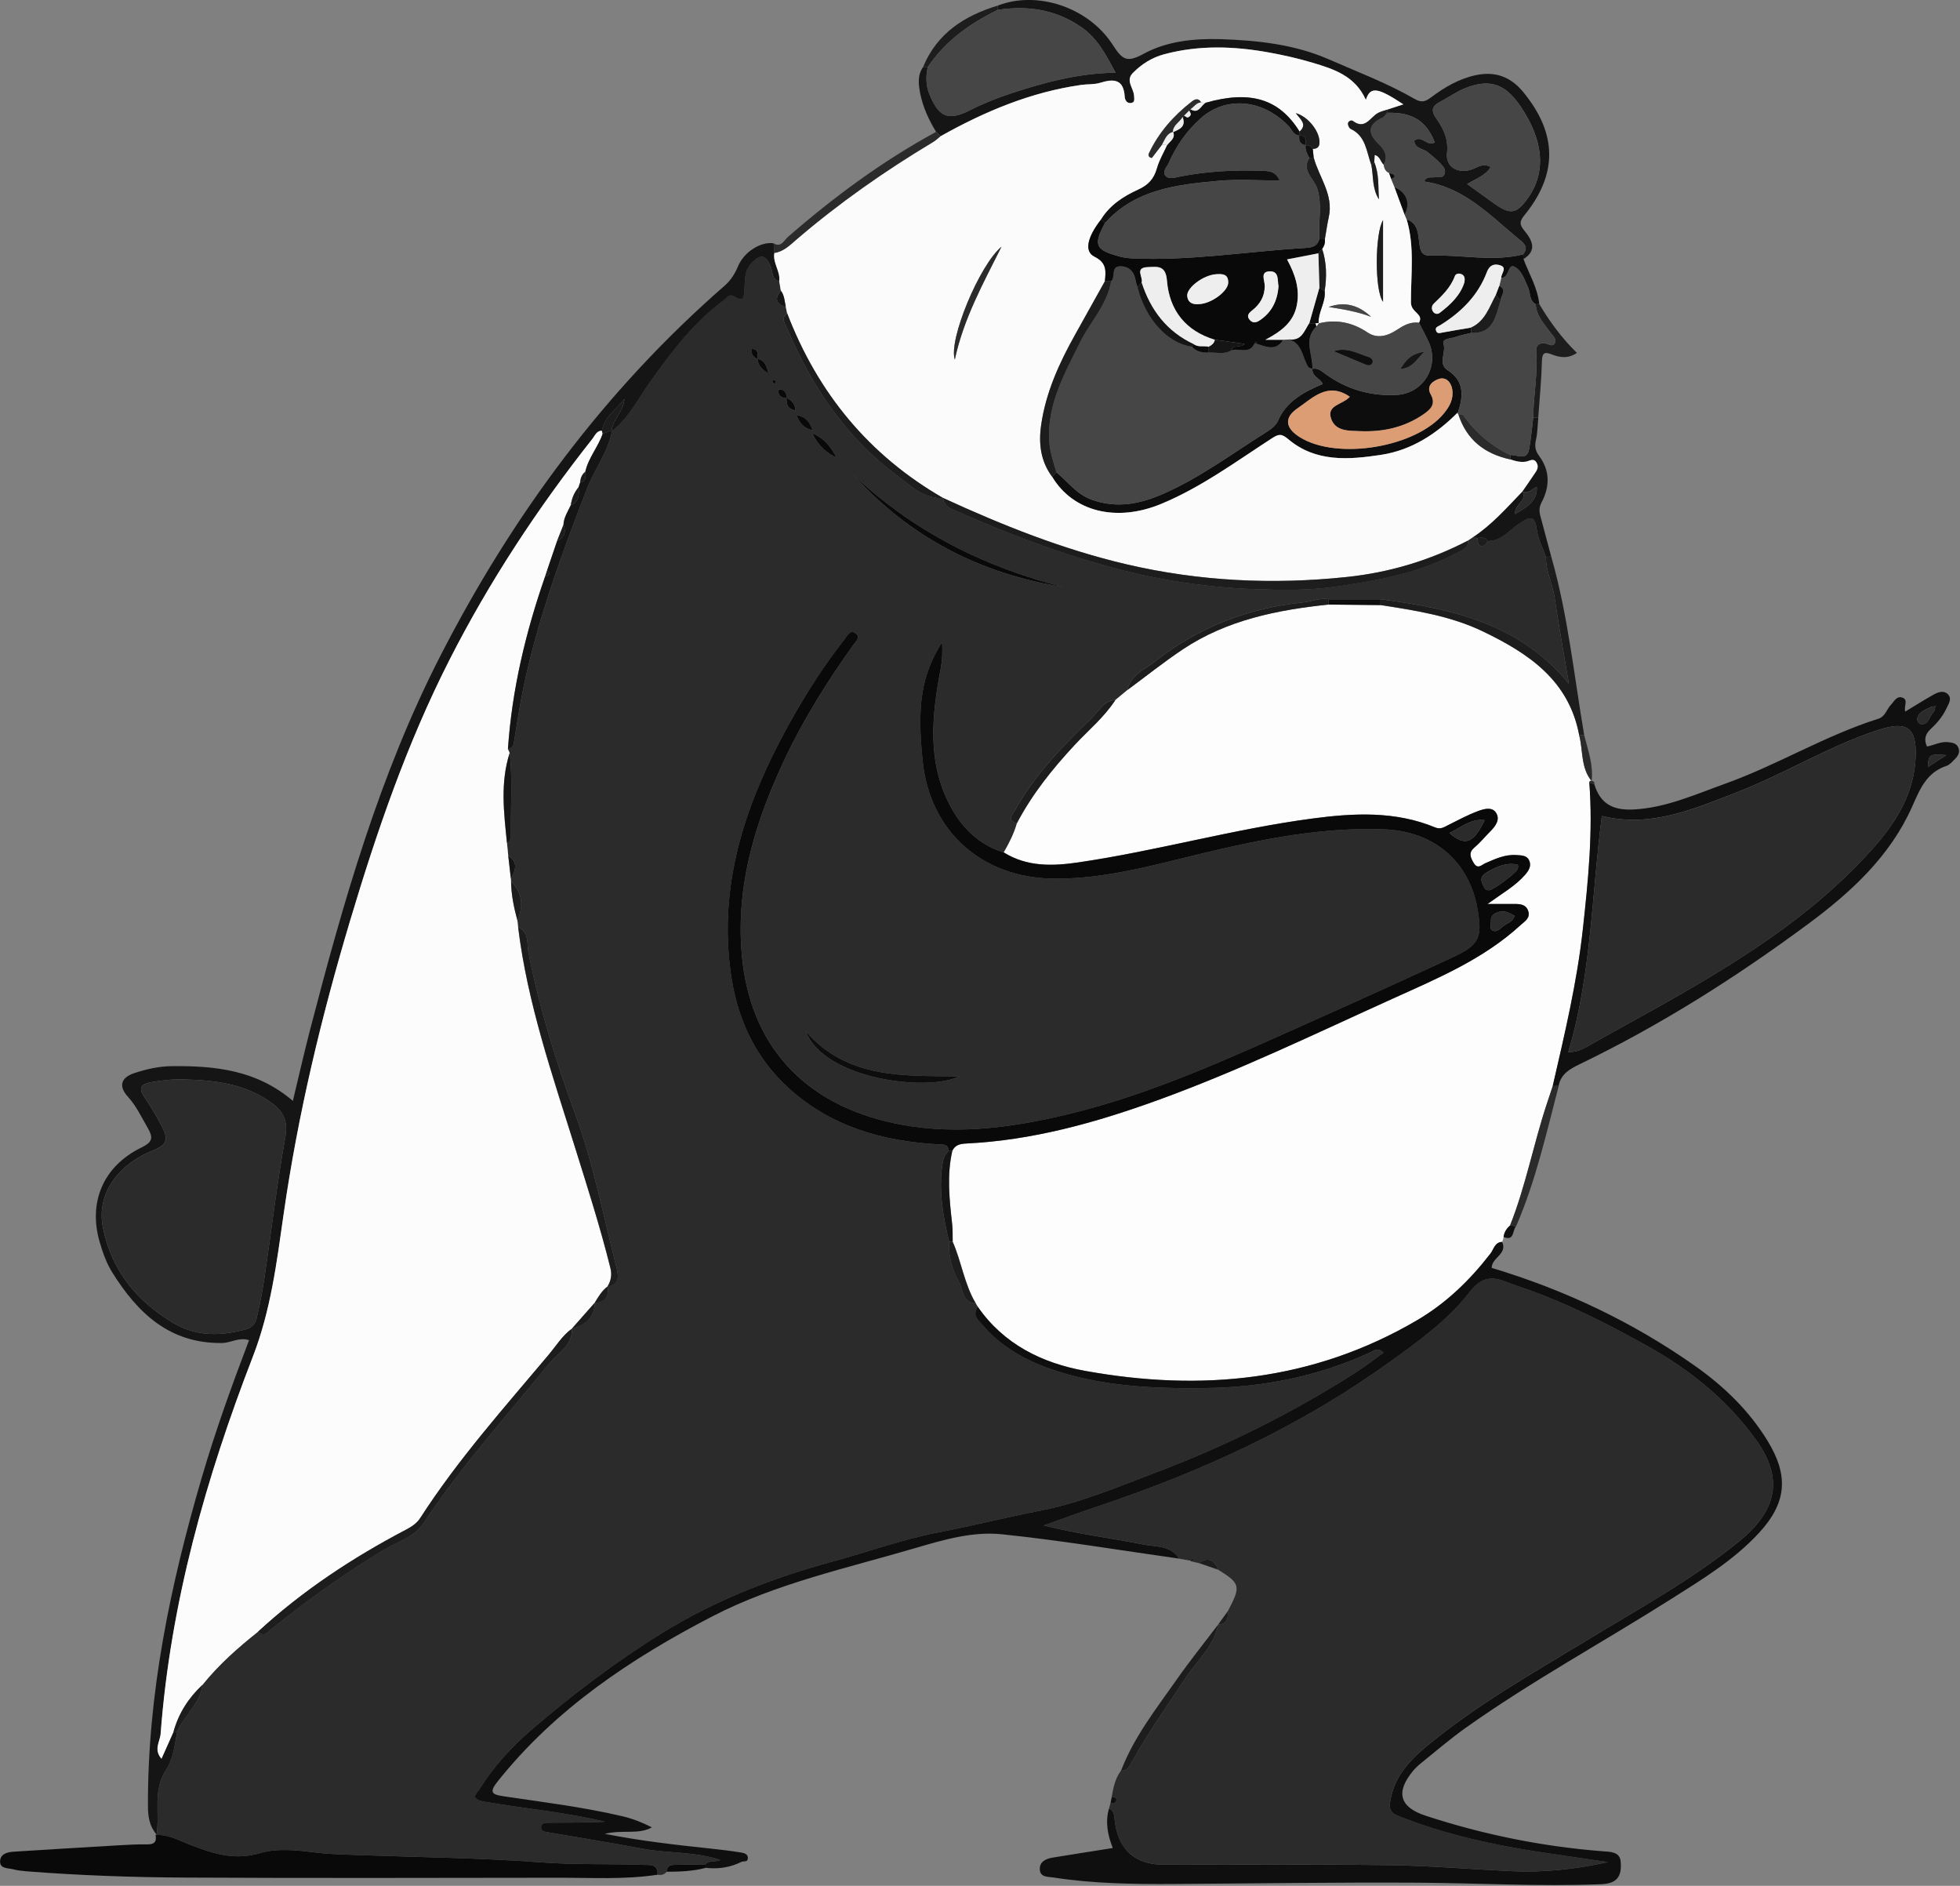 <svg width="604" height="581" viewBox="0 0 604 581" fill="none" xmlns="http://www.w3.org/2000/svg">
<rect x="0" y="0" width="604" height="581" fill="#808080" stroke="none"/>
<g clip-path="url(#clip0_7268_12549)">
<path d="M47.93 565.38L48.03 565.14C48.03 565.14 48.27 565.22 48.28 565.21C49.25 558.59 47.05 551.55 51.13 545.34C53.47 541.78 53.85 537.58 54.59 533.52C56.75 528.46 61.76 524.95 62.38 519.06C67.38 512.83 73.32 507.58 79.55 502.64C81.36 504.51 82.45 502.82 83.71 501.82C94.74 493.02 106.13 484.76 118.27 477.51C122.48 475 127.69 473.54 130.51 469.28C142.07 451.81 156.06 436.29 169.22 420.09C171.88 416.81 176.51 414.54 176.27 409.28L176.22 409.32C180.41 408.26 183.18 405.96 183.3 401.3L183.24 401.36C186.56 401.23 187.71 399.39 187.26 396.28L187.21 396.33C190.81 395.85 190.7 393.37 190.05 390.8C185.96 374.6 182.79 358.17 176.99 342.4C171.1 326.39 166.1 310.1 162.82 293.31C162.29 290.61 163.18 287.13 159.67 285.57C159.6 284.9 159.53 284.23 159.46 283.57C161.32 279.16 161.08 275.09 157.5 271.56C157.48 271.24 157.45 270.91 157.43 270.59C158.9 268.06 159.76 265.59 156.63 263.58C156.5 262.27 156.37 260.96 156.24 259.64C157.04 259.21 157.48 258.53 157.46 257.65C157.29 249.08 158.01 240.49 157.07 231.93C156.89 231.53 156.71 231.12 156.54 230.72C158.26 230.43 158.32 229.1 158.54 227.74C159.42 222.37 160.22 216.98 161.34 211.66C165.76 190.58 173.19 170.47 180.94 150.44C183.27 144.41 187.41 139.2 188.62 132.71C193.82 128.69 196.65 122.76 200.34 117.6C207.02 108.26 213.85 99.17 223.23 92.32C224.06 91.71 224.54 90.39 226.11 91.3C228.66 92.78 229.23 92.48 229.4 89.42C229.57 86.43 229.29 83.41 231.61 81.01C234.43 78.09 235.98 78.45 237.52 82.19C238.16 83.74 237.78 86.01 240.13 86.58C240.3 87.56 240.47 88.54 240.63 89.52C238.62 91.93 239.11 93.58 242.14 94.45C242.29 95.15 242.44 95.85 242.58 96.55C240.47 97.94 241.9 99.61 242.46 100.94C250.04 118.85 260.56 134.66 276.33 146.4C280.56 149.55 284.6 153.74 290.67 153.43L290.59 153.37C290.91 156.22 293.3 156.79 295.38 157.71C310.84 164.58 326.64 170.5 342.98 174.9C357.41 178.79 372.13 180.99 387.04 181.5C395.31 181.78 403.61 181.9 411.9 180.68C424.74 178.79 437.4 176.5 449 170.31C450.59 169.46 452.51 168.9 452.38 166.52C452.91 166.16 453.45 165.79 453.98 165.43C454.42 165.54 454.86 165.64 455.29 165.75C455.52 166.61 455.11 167.85 456.29 168.18C457.42 168.49 457.91 167.48 458.42 166.67C462.7 166.72 465.12 163.3 468.23 161.25C471.15 159.32 472.92 158.38 473.57 163.13C473.97 166.03 475.43 168.78 476.41 171.59C476.29 175.82 478.38 179.58 478.99 183.68C480.32 192.7 481.96 201.67 483.47 210.67C468.26 191.97 447.18 187.51 425.4 184.61C420.08 184.61 414.76 184.61 409.44 184.61C406.73 184.13 404.23 185.32 401.61 185.59C384.79 187.31 369.49 193.11 356.21 203.58C352.99 206.11 348.49 207.76 347.44 212.56C346.19 213.6 344.93 214.64 343.68 215.68C340.03 215.88 338.59 219.1 336.42 221.19C327.5 229.79 318.87 238.65 312.77 249.62C311.89 251.21 310.14 252.71 313.37 253.58C312.47 256.8 310.96 259.74 309.3 262.61C301.72 260.26 296.46 255.09 292.85 248.31C285.53 234.56 287.22 220.07 289.97 205.6C290.42 203.21 290.45 200.96 290.34 197.82C283.81 208.24 282.57 217.63 284.36 234.62C286.68 256.57 303.06 270.47 324.68 270.7C340.53 270.86 355.49 266.52 370.6 262.9C389.05 258.48 407.49 254.79 426.63 255.51C441.55 256.07 452.62 265.1 455.26 279.69C456.92 288.85 455.95 291.09 447.64 294.94C433.16 301.65 418.63 308.25 404.06 314.75C379.65 325.63 355.4 336.94 329.23 343.25C310.86 347.68 292.49 350.05 273.78 345.65C245.25 338.93 230.12 319.38 228.43 291.85C227.15 270.95 233.3 251.85 242.09 233.35C247.88 221.16 255.06 209.8 262.88 198.82C263.69 197.68 265.41 196.26 263.59 195.05C261.94 193.96 261.14 195.86 260.21 197.03C252.57 206.71 246.18 217.16 240.48 228.07C228.36 251.23 221.22 275.42 225.53 301.86C227.65 314.85 233.21 326.27 242.99 335.19C255.98 347.03 271.89 351.59 289.07 352.55C290.54 352.63 292.23 352.3 292.34 354.57C291.16 355.6 290.68 356.98 290.45 358.46C289.16 366.65 290.59 374.62 292.48 382.55C292.17 387.09 293.57 391.33 295.63 395.17C296.86 397.46 296.6 401.35 300.67 401.48C300.89 401.86 301.12 402.23 301.34 402.61C299.4 405.31 301.69 406.94 303.08 408.54C308.57 414.84 315.62 418.88 323.39 421.63C338.98 427.15 355.17 427.85 371.52 427.64C389.19 427.41 406.1 424.09 422.17 416.7C423.36 416.15 424.64 414.94 426.38 416.74C423.39 418.87 420.68 420.99 417.79 422.84C398.43 435.24 377.95 445.44 356.44 453.56C344.67 458.01 333.08 462.96 320.62 465.4C310.07 467.46 299.62 470.08 289.07 472.13C277.96 474.29 267.35 478.17 256.47 481.12C237.99 486.14 220.3 493.04 203.9 503.2C189.6 512.05 176.3 522.17 163.6 533.09C157.55 538.29 152.17 544.25 147.88 551.04C146.92 552.56 144.38 554.24 149.54 555.12C161.82 557.22 174.27 558.33 186.44 561.25C180.61 561.53 174.8 561.52 168.99 561.54C167.97 561.54 166.8 561.67 166.75 562.94C166.7 564.22 167.84 564.32 168.87 564.5C178.65 566.16 188.45 567.75 198.2 569.58C205.92 571.03 213.93 570.37 222.04 573.03C220.25 573.8 218.49 573.05 217.44 574.37C214.66 574.42 211.87 574.44 209.09 574.52C207.51 574.56 205.62 574.15 205.46 576.65C204.72 577.56 203.76 577.78 202.66 577.57C202.79 574.15 200.3 574.62 198.17 574.54C187.71 574.14 177.27 574.55 166.77 573.77C148.24 572.38 129.61 572.21 111.02 571.53C106.55 571.37 102.11 571.33 97.62 570.77C91.88 570.05 85.59 569.28 80.24 570.89C72.16 573.31 65.52 570.99 58.39 568.26C55.07 566.99 51.78 565.01 47.94 565.38H47.93ZM242.52 122.58C242.35 121.42 242.05 120.31 240.7 120.02C240.12 119.89 239.75 120.3 239.87 120.87C240.15 122.21 241.2 122.58 242.4 122.7C242.36 124.53 242.7 126.05 245.13 126.45C245.03 124.16 243.74 123.4 242.52 122.58ZM233.52 110.59C233.3 109.36 234.01 107.58 231.73 107.5C231.3 109.15 232.25 109.98 233.44 110.66C233.7 112.88 235.19 114.03 236.83 115.04C236.27 113.09 235.9 111 233.52 110.59ZM327.65 180.86C303.26 174.65 281.4 163.68 262.94 146.25C280.34 165.56 302.09 176.77 327.65 180.86ZM248.3 317.71C253.97 332.66 286.08 336.47 295.65 331.59C278.37 331.43 261.08 332.44 248.3 317.71ZM250.28 133.45C252.26 137.58 254.81 139.54 257.8 141.02C256.21 138.02 254.4 135.25 250.28 133.45ZM250.43 132.55C249.47 129.88 248.36 128.38 245.42 127.86C246.49 130.39 247.57 131.92 250.43 132.55ZM239.13 117.88C239.02 117.61 238.98 117.24 238.78 117.11C238.61 117 238.26 117.19 237.99 117.24C238.13 117.58 238.27 117.93 238.41 118.27C238.65 118.14 238.89 118 239.13 117.87V117.88Z" fill="#2B2B2B"/>
<path d="M343.69 215.69C344.94 214.65 346.2 213.61 347.45 212.57C353.15 208.36 358.69 203.92 364.59 200C378.14 190.99 393.6 187.9 409.46 186.25C414.78 186.3 420.1 186.36 425.42 186.41C436.2 188.08 447.02 189.75 456.97 194.53C471.04 201.29 483.55 209.63 486.67 226.59C487.87 231.3 487.11 236.54 490.49 240.66L490.43 240.56C490.02 240.5 489.81 240.68 489.79 241.09C490.96 256.23 489.44 271.3 487.8 286.27C486.01 302.58 482.19 318.6 478.51 334.6C477.89 336.47 477.26 338.34 476.64 340.22C472.56 352.57 470.17 365.42 465.36 377.54C464.3 378.51 463.53 379.64 463.37 381.11C463.23 381.61 463.08 382.11 462.94 382.61C460.65 382.7 460.34 384.92 459.33 386.22C452.96 394.45 445.68 401.52 436.59 406.83C404.53 425.58 370.08 428.83 334.35 422.34C321.21 419.96 309.37 414.19 301.36 402.62C301.14 402.24 300.91 401.87 300.69 401.49C297.18 395.6 296.32 388.71 293.59 382.53C293.54 380.73 293.63 378.92 293.43 377.14C292.59 369.61 291.76 362.09 293.47 354.57C294.37 352.65 295.96 352.39 297.93 352.29C318.24 351.28 337.57 345.9 356.57 339.02C381.45 330.02 405.24 318.51 429.31 307.62C443.16 301.35 457.17 295.48 468.59 285.02C469.98 283.75 471.68 282.84 470.94 280.62C470.29 278.68 468.58 278.5 466.84 278.5C464.43 278.5 462.03 278.5 458.42 278.5C463.07 275.14 466.98 272.94 469.94 269.57C471.09 268.26 472.04 266.81 471.24 265.07C470.51 263.48 468.87 263.53 467.34 263.43C463.86 263.19 460.85 264.59 457.79 265.92C456.59 266.44 455.38 268 454.1 265.78C453.08 264.01 452.54 262.64 454.44 261.04C456.21 259.55 457.69 257.71 459.34 256.06C460.97 254.43 462.38 252.39 461 250.34C459.73 248.46 457.19 249.25 455.42 249.91C452.32 251.06 449.39 252.65 446.42 254.13C445.1 254.79 444 255.63 442.28 254.92C429.98 249.82 417.2 250.48 404.42 252.18C380.17 255.4 356.58 262.13 332.39 265.68C324.4 266.85 316.56 267.11 309.33 262.62C310.99 259.75 312.5 256.81 313.4 253.59C318.09 244.66 324.32 236.9 331.17 229.53C335.4 224.97 340.29 220.98 343.71 215.69H343.69Z" fill="#FDFDFD"/>
<path d="M378.38 496.36C382.45 488.69 382.26 487.87 375.42 483.62C374.27 480.49 372.33 479.63 369.44 481.56C368.69 481.39 367.94 481.22 367.19 481.05C367.39 480.84 367.59 480.64 367.79 480.43C367.18 479.87 367.21 480.75 366.89 480.83C365.71 480.61 364.53 480.4 363.35 480.18C360.81 476 356 476.58 352.34 475.84C342.39 473.83 332.26 472.64 321.63 469.95C327.89 467.74 333.44 465.71 339.03 463.83C370.84 453.15 401.07 439.23 428.37 419.51C437.11 413.19 446.03 406.84 452.68 398.29C455.98 394.05 458.94 392.93 463.56 394.72C464.95 395.26 466.36 395.76 467.78 396.24C481.85 400.94 495 407.64 507.9 414.83C520.92 422.09 532.24 431.3 541.1 443.52C550.71 456.78 546.15 466.53 535.95 474.84C521.48 486.64 505.16 495.53 489.29 505.17C472.28 515.5 454.89 525.28 439.51 538.09C434.59 542.18 430.26 546.78 428.76 553.25C428.26 555.41 427.49 558.09 430.47 559.29C444.53 564.92 459.2 568.24 474.12 570.52C481.24 571.61 488.37 572.62 495.5 573.67C485.62 575.86 475.76 576.94 465.79 576.47C453.2 575.88 440.63 574.79 428.04 574.62C404.89 574.3 381.74 574.49 358.59 574.48C349.65 574.48 344.42 569.67 343.46 560.49C343.32 559.12 343.28 557.81 341.75 557.21C341.9 556.66 342.05 556.12 342.2 555.57C342.99 555.51 343.99 555.57 344.02 554.48C344.04 553.7 343.24 553.61 342.6 553.54C343.1 550.71 343.64 547.88 345.46 545.52C347.55 545.59 348.16 543.98 348.97 542.52C353.94 533.57 359.9 525.25 365.52 516.72C369 511.44 374.16 507.11 375.4 500.46L375.37 500.5C378.16 500.41 378.52 498.56 378.37 496.35L378.38 496.36Z" fill="#2B2B2B"/>
<path d="M341.76 557.22C343.29 557.82 343.32 559.12 343.47 560.5C344.42 569.69 349.65 574.49 358.6 574.49C381.75 574.51 404.91 574.31 428.05 574.63C440.64 574.8 453.22 575.89 465.8 576.48C475.77 576.95 485.64 575.87 495.51 573.68C488.38 572.63 481.25 571.61 474.13 570.53C459.2 568.25 444.54 564.94 430.48 559.3C427.5 558.11 428.27 555.42 428.77 553.26C430.27 546.78 434.61 542.19 439.52 538.1C454.9 525.3 472.29 515.52 489.3 505.18C505.16 495.54 521.48 486.65 535.96 474.85C546.16 466.53 550.72 456.79 541.11 443.53C532.25 431.31 520.93 422.1 507.91 414.84C495.01 407.64 481.86 400.95 467.79 396.25C466.37 395.78 464.96 395.27 463.57 394.73C458.95 392.94 455.99 394.05 452.69 398.3C446.05 406.85 437.13 413.2 428.38 419.52C401.07 439.24 370.85 453.16 339.04 463.84C333.44 465.72 327.9 467.75 321.64 469.96C332.28 472.65 342.4 473.84 352.35 475.85C356 476.59 360.81 476 363.36 480.19C345.14 477.62 326.98 474.58 308.69 472.68C299.78 471.76 290.8 474.37 282.23 476.89C261.06 483.12 239.11 487.83 219.53 497.97C194.6 510.89 171.11 526.46 153.24 548.98C150.69 552.2 151.66 552.88 155.03 553.38C167.35 555.22 179.74 556.71 191.88 559.58C194.98 560.31 197.98 561.49 200.9 562.98C196.6 565.33 192.04 563.6 186.36 564.98C197.96 567.24 208.3 568.38 218.64 569.48C221.95 569.83 225.26 570.22 228.54 570.76C229.39 570.9 230.63 571.29 230.45 572.64C230.3 573.81 229.15 573.28 228.5 573.61C225 575.35 221.33 575.9 217.47 575.45C217.45 575.09 217.44 574.73 217.42 574.37C218.47 573.05 220.23 573.8 222.02 573.03C213.91 570.37 205.9 571.03 198.18 569.58C188.43 567.75 178.63 566.16 168.85 564.5C167.82 564.33 166.68 564.22 166.73 562.94C166.78 561.66 167.95 561.54 168.97 561.54C174.78 561.53 180.59 561.54 186.42 561.25C174.25 558.33 161.8 557.22 149.52 555.12C144.36 554.24 146.9 552.56 147.86 551.04C152.15 544.25 157.53 538.3 163.58 533.09C176.28 522.16 189.59 512.05 203.88 503.2C220.28 493.04 237.97 486.14 256.45 481.12C267.33 478.17 277.94 474.28 289.05 472.13C299.61 470.08 310.05 467.46 320.6 465.4C333.06 462.97 344.65 458.01 356.42 453.56C377.92 445.43 398.4 435.24 417.77 422.84C420.66 420.99 423.37 418.87 426.36 416.74C424.62 414.95 423.34 416.15 422.15 416.7C406.07 424.1 389.17 427.42 371.5 427.64C355.15 427.85 338.96 427.15 323.37 421.63C315.6 418.88 308.55 414.84 303.06 408.54C301.67 406.94 299.38 405.32 301.32 402.61C309.33 414.18 321.17 419.94 334.31 422.33C370.04 428.81 404.49 425.57 436.55 406.82C445.64 401.5 452.92 394.44 459.29 386.21C460.3 384.91 460.61 382.69 462.9 382.6C464.64 386.38 459.65 387.42 459.69 390.62C482.08 397.34 503.02 407.23 522.18 420.7C531.09 426.96 538.88 434.43 544.65 443.82C551.32 454.67 550.62 463.02 541.99 472.34C534.22 480.74 524.5 486.61 514.94 492.66C493.88 506 471.92 517.93 451.57 532.39C446.83 535.76 442.42 539.58 437.89 543.22C436.99 543.95 436.12 544.76 435.39 545.65C429.97 552.25 431.37 556.79 439.35 559.4C457.13 565.22 475.31 568.91 493.97 570.35C496.07 570.51 499.11 570.46 499.41 573.35C499.93 578.39 498.03 580.31 493.39 580.5C474.57 581.24 455.77 580.15 436.96 580.03C411.82 579.88 386.67 580.27 361.52 580.42C349.19 580.49 336.88 580.33 324.66 578.43C322.95 578.16 320.53 578.43 320.43 575.93C320.33 573.51 322.35 572.63 324.45 572.29C330.51 571.3 336.58 570.35 342.92 569.35C341.35 565.36 340.55 561.37 341.74 557.23L341.76 557.22Z" fill="#0F0F0F"/>
<path d="M54.59 533.53C53.85 537.59 53.47 541.8 51.13 545.35C47.05 551.55 49.25 558.6 48.28 565.22C46.09 562.71 45.6 559.77 45.59 556.5C45.47 521.71 52.53 488.11 62.26 454.94C66.42 440.76 71.43 426.86 76.75 412.89C73.69 411.88 71.16 413.73 68.41 413.76C52.26 413.98 42.39 404.5 34.57 391.98C32.84 389.21 31.69 385.97 30.76 382.81C27.09 370.42 31.81 359.32 43.46 353.6C46.78 351.97 47.44 350.78 45.53 347.51C43.6 344.21 42.02 340.74 39.4 337.87C36.49 334.67 37.21 331.98 41.44 330.59C45.23 329.34 49.08 328.49 53.14 328.46C66.34 328.35 79.1 329.64 90.25 339.17C92.09 331.56 93.7 324.39 95.55 317.28C105.8 277.84 116.96 238.66 135.64 202.19C157.85 158.84 186.38 120.2 223.26 88.06C225.23 86.34 226.46 84.36 227.44 82.02C229.3 77.59 234.38 74.4 238.39 74.94C238.48 75.94 238.57 76.95 238.66 77.95C238.1 81.02 240.57 83.57 240.15 86.61C237.8 86.04 238.18 83.77 237.54 82.22C236 78.48 234.45 78.11 231.63 81.04C229.31 83.45 229.58 86.46 229.42 89.45C229.25 92.51 228.68 92.8 226.13 91.33C224.56 90.42 224.08 91.75 223.25 92.35C213.88 99.2 207.04 108.29 200.36 117.63C196.66 122.8 193.84 128.72 188.64 132.74L188.47 132.59C188.98 129.04 192.19 126.65 192.43 122.88C190.07 126.13 186.27 128.27 185.5 132.66C183.86 132.7 183.39 134.17 182.61 135.15C165.75 156.48 150.85 179.08 138.51 203.34C125.42 229.07 116.11 256.24 107.87 283.8C99.01 313.45 91.81 343.46 87.42 374.15C85.31 388.9 83.49 403.63 77.98 417.87C63.48 455.34 52.56 493.82 49.53 534.16C49.35 536.53 47.29 538.97 49.8 541.81C51.14 538.8 52.32 536.15 53.51 533.49C53.88 533.49 54.25 533.5 54.62 533.51L54.59 533.53ZM56.88 332.57C53.37 332.44 49.96 332.8 46.49 333.43C42.75 334.11 42.95 335.73 44.62 338.16C46.58 341.02 48.3 343.99 49.9 347.08C51.87 350.89 51.68 352.6 47.24 354.39C35.71 359.04 29.74 368.29 31.71 378.17C34.32 391.27 42.02 400.8 53.45 407.6C60.54 411.81 67.78 411.6 75.38 409.66C77.51 409.11 78.66 407.96 79.08 406.14C80.01 402.12 80.84 398.06 81.44 393.98C83.6 379.44 85.31 364.83 87.91 350.38C88.9 344.89 87.02 342.02 82.92 339.23C74.99 333.85 66.05 332.8 56.87 332.57H56.88Z" fill="#151515"/>
<path d="M478.48 334.59C482.16 318.59 485.99 302.57 487.77 286.26C489.41 271.29 490.93 256.22 489.76 241.08C490.27 241.26 490.79 241.43 491.3 241.61C493.09 247.35 496.67 249.73 503.4 249.39C513.39 248.88 522.38 244.76 531.6 241.46C547.71 235.69 562.43 226.62 578.8 221.45C581.01 220.75 581.37 218.53 582.72 217.13C583.73 216.08 584.43 214.34 586.22 214.92C588.17 215.55 586.64 217.51 587.12 219.23C590.27 217.33 593.03 215.58 595.88 213.99C597.18 213.26 598.85 212.64 600.1 213.73C601.72 215.15 600.5 216.81 599.82 218.27C598.68 220.72 596.94 222.77 594.99 224.57C593.29 226.15 592.84 227.81 593.81 229.98C596.03 229.62 598.09 228.33 600.46 228.66C601.64 228.82 602.82 228.96 603.41 230.16C604.11 231.57 603.51 232.77 602.52 233.76C601.7 234.58 600.87 235.61 599.84 235.95C593.74 237.98 591.69 243 589.31 248.39C582.51 263.75 570.47 274.83 557.28 284.6C535.08 301.05 511.79 315.79 486.86 327.83C483.8 329.31 480.98 330.84 480.31 334.56L478.45 334.59H478.48ZM596.37 217.59C595.89 217.68 595.35 217.66 594.93 217.87C593.21 218.75 591.12 219.31 590.78 221.62C590.71 222.06 591.39 222.99 591.82 223.06C594.52 223.49 594.43 220.61 595.82 219.44C596.23 219.09 596.22 218.24 596.4 217.61C596.53 217.47 596.66 217.33 596.8 217.19C596.66 217.32 596.52 217.46 596.38 217.59H596.37ZM483.27 324.18C486.03 324.11 487.67 323.25 489.4 322.26C498.92 316.85 508.58 311.7 518.06 306.23C540.11 293.51 561.33 279.63 578.2 260.18C584.81 252.56 589.84 243.89 590.32 233.45C590.76 224.11 587.7 222 578.87 224.87C563.65 229.83 550.01 238.37 535.16 244.12C521.93 249.23 508.71 255.11 493.64 251.38C490.45 275.57 490.47 300.18 483.27 324.17V324.18ZM599.79 232.66C594.65 232.18 594.29 232.45 594.08 236.32C596.12 235.01 597.95 233.84 599.79 232.66Z" fill="#101010"/>
<path d="M47.93 565.38C51.77 565.01 55.06 566.98 58.38 568.26C65.5 570.99 72.14 573.31 80.23 570.89C85.58 569.29 91.87 570.06 97.61 570.77C102.1 571.33 106.54 571.37 111.01 571.53C129.6 572.21 148.22 572.38 166.76 573.77C177.25 574.56 187.7 574.15 198.16 574.54C200.3 574.62 202.78 574.15 202.65 577.57C192.56 579.11 182.4 578.49 172.27 578.5C133.8 578.55 95.32 578.65 56.85 578.45C40.7 578.37 24.54 577.79 8.43 576.54C6.94 576.42 5.44 576.26 4 575.89C2.37 575.47 -0.25 575.79 0.05 573.15C0.29 571.04 2.44 570.59 4.33 570.47C14.97 569.8 25.6 569.15 36.24 568.53C39.23 568.36 42.24 568.17 45.23 568.23C47.38 568.27 48.37 567.59 47.95 565.37L47.93 565.38Z" fill="#090909"/>
<path d="M469.48 79.8C471.19 84.39 473.82 88.65 474.34 93.65C473.98 93.68 473.61 93.71 473.25 93.74C471.22 92.57 471.67 90.27 470.88 88.53C469.79 86.13 468.88 83.17 466.58 82.14C464.63 81.27 465.16 85.69 462.63 85.59C462.51 84.24 464.81 82.34 461.99 81.64C460.38 81.24 459 81.69 458.21 83.78C455.5 91 450.29 96.17 443.83 100.17C443.18 100.57 442.14 100.79 442.53 101.89C442.91 102.93 443.76 102.58 444.57 102.43C447.47 101.89 450.37 101.43 453.28 100.93C453.31 101.47 453.34 102.02 453.37 102.56C451.79 102.96 450.17 103.23 448.65 103.79C447.22 104.32 444.3 104.24 444.83 105.9C445.7 108.64 443.03 112.05 446.06 114.01C451.35 117.44 450.94 122.01 449.3 127.01C442.66 133.68 435.03 138.69 425.56 140.13C415.58 141.65 405.5 142.43 397.06 135.35C394.99 133.61 394.16 133.61 392.01 135C380.88 142.19 370.17 150.14 357.81 155.25C344 160.96 330.73 157.62 324.28 146.94C324.7 146.47 325.12 145.99 325.55 145.52C329.1 148.42 331.74 152.27 336.46 153.96C344.29 156.77 351.52 155.21 358.63 152.07C369.93 147.08 379.81 139.68 390.21 133.15C391.59 132.28 393.17 131.14 393.77 129.75C396.45 123.52 401.84 120.76 407.63 118.3C406.87 116.51 404.21 116.04 404.44 113.65C406.12 113.27 407.19 114.31 408.42 115.2C414.96 119.92 422.28 122.09 430.34 121.68C438.68 121.25 443.75 112.76 440.21 105.21C439.29 103.26 438.27 101.37 437.29 99.45C438.85 96.64 434.81 96.4 434.8 93.17C434.76 84.68 436 75.94 433.47 67.54C436.96 68.77 437.01 71.93 437.37 74.79C437.64 76.94 437.92 78.85 440.69 78.74C450.25 78.38 459.84 80.74 469.37 78.38C469.41 78.86 469.46 79.34 469.5 79.82L469.48 79.8ZM415.97 122.23C409.12 117.51 404.53 122.61 399.85 125.79C395.59 128.69 396.1 131.92 400.59 134.71C412.12 141.87 436.4 137.83 444.99 127.32C446.73 125.19 447.98 122.9 447.54 120.02C447.18 117.67 445.56 116.07 443.46 116.72C441.77 117.25 439.37 118.79 440.89 121.48C442.64 124.56 440.72 126.22 438.64 127.65C432.81 131.66 426.25 133.11 419.23 132.83C415.7 132.69 411.61 132.94 410.22 129.04C408.68 124.73 413.79 124.71 415.97 122.22V122.23ZM451.3 86.91C451.47 85.68 451.32 84.92 450.44 84.5C449.57 84.09 448.61 84.3 448.32 85.08C447.02 88.62 444.4 91.07 441.81 93.58C441.19 94.18 441.09 95.09 441.52 95.87C441.99 96.71 442.96 96.93 443.63 96.42C447.06 93.82 450.11 90.88 451.3 86.91Z" fill="#0E0D0D"/>
<path d="M469.48 79.8C469.44 79.32 469.39 78.84 469.35 78.36C471.34 75.98 469.27 74.66 467.85 73.49C459.05 66.26 451.08 57.64 438.86 55.92C439.62 54.17 440.95 54.8 441.99 54.61C443.07 54.42 444.48 55.05 445.1 53.71C445.79 52.22 444.6 51.16 443.75 50.22C442.65 49.01 441.29 48.03 440.05 46.94C438.66 45.73 436.05 45.93 435.8 43.37C438.11 41.37 439.9 45.4 442.14 43.86C439.51 37.18 435.23 34.54 427.44 34.75C427.44 34.43 427.44 34.11 427.44 33.78C429.05 33.26 430.65 32.73 432.47 32.14C424.55 26.91 422.29 26.53 420.91 30.76C417.61 23.37 411.04 21.28 404.5 19.32C400.06 17.99 395.5 16.96 390.94 16.14C380.21 14.2 369.47 13.86 358.79 16.7C354.98 17.72 351.78 19.74 349.08 22.51C346.77 24.86 349.37 27.14 349.48 29.48C349.53 30.47 349.87 31.64 348.42 31.74C347.2 31.83 346.66 30.74 346.6 29.76C346.27 24.4 343.27 24.19 339.08 25.49C337.21 26.07 335.12 25.88 333.15 26.16C317.64 28.38 303.49 34.32 289.94 41.92C289.45 41.48 288.95 41.05 288.46 40.61C286.21 36.9 284.38 32.94 283.56 28.72C283.05 26.09 282.67 23.15 284.48 20.64C284.95 20.67 285.41 20.71 285.88 20.74C285.3 23.56 285.3 26.31 286.42 29.04C289.35 36.17 292.24 37.35 298.99 33.92C303.14 31.81 307.44 30.12 311.86 28.67C322.16 25.3 332.58 22.53 343.78 22.39C340.78 16.85 338.23 11.79 333.17 8.32C325.28 2.93 316.74 1.65 307.56 3.03C307.54 2.59 307.52 2.16 307.5 1.72C319.37 -2.93 335.32 2.04 342.91 13.82C345.91 18.48 347.26 19.39 352.48 16.55C359.63 12.66 368.07 11.81 376.26 12.07C387.6 12.43 399.04 13.71 409.41 18.25C418.3 22.14 427.46 25.59 435.9 30.46C438.12 31.74 439.24 31.31 441.05 29.96C445.18 26.87 449.6 24.27 454.78 23.16C460.77 21.88 465.53 23.65 469.39 28.34C479.94 41.17 480.13 53.68 469.65 66.46C467.93 68.56 468.54 69.57 469.96 71.32C472.22 74.11 473.69 77.2 469.51 79.8H469.48ZM452.12 56.7C455.27 58.97 457.92 60.9 460.6 62.8C465.46 66.24 467.4 65.89 470.87 61C476.52 53.05 475.73 43.31 468.56 32.75C463.85 25.81 459.12 24.15 451.53 27.16C448.78 28.25 446.31 30.06 443.67 31.44C441.08 32.79 441.03 34.32 442.68 36.61C444.9 39.7 446.39 42.93 445.92 47.14C445.45 51.38 449.1 53.52 453.27 52.3C455.1 51.77 456.89 50.02 459.38 51.45C457.69 54.17 455.06 54.92 452.14 56.69L452.12 56.7Z" fill="#151515"/>
<path d="M486.66 226.58C483.54 209.62 471.03 201.28 456.96 194.52C447.01 189.74 436.19 188.07 425.41 186.4C425.41 185.81 425.41 185.21 425.41 184.62C447.19 187.52 468.27 191.98 483.48 210.68C481.97 201.69 480.34 192.71 479 183.69C478.39 179.59 476.3 175.83 476.42 171.6C476.95 171.54 477.48 171.48 478.02 171.42C483.18 189.44 485.05 208.07 488.19 226.47C487.68 226.5 487.17 226.54 486.66 226.57V226.58Z" fill="#1D1D1D"/>
<path d="M478.02 171.43C477.49 171.49 476.96 171.55 476.42 171.61C475.44 168.79 473.97 166.05 473.58 163.15C472.93 158.4 471.16 159.34 468.24 161.27C465.13 163.32 462.71 166.74 458.43 166.69C457.68 165.4 456.48 165.62 455.3 165.77C454.86 165.66 454.42 165.56 453.99 165.45C459.83 161.58 464.41 156.35 469.21 151.36C470.7 154.28 466.48 155.52 466.93 158.37C472.16 155.42 473.77 153.37 473.58 150.01C472.13 150.6 471.01 152.24 469.16 151.41C470.36 149.68 471.58 147.96 472.74 146.2C473.44 145.14 474.34 144.1 473.6 142.66C472.67 140.87 471.34 142.08 470.2 142.24C468.52 142.47 466.97 142.07 465.43 141.53C465.42 141.09 465.41 140.64 465.4 140.2C467.5 139.96 470.53 142.24 471.25 138.24C471.82 135.07 472.09 131.84 472.49 128.64C473.01 128.64 473.52 128.64 474.04 128.64C473.83 130.93 473.83 133.27 473.33 135.5C472.9 137.42 473.08 138.83 474.3 140.47C477.69 145 477.62 149.93 475.05 154.8C474.26 156.29 474.3 157.57 474.7 159.04C475.83 163.17 476.92 167.3 478.02 171.44V171.43Z" fill="#151515"/>
<path d="M288.45 40.63C288.94 41.07 289.44 41.5 289.93 41.94C289.16 42.55 288.46 43.27 287.62 43.77C272.7 52.7 258.52 62.63 245.31 73.97C243.44 75.58 241.43 77.6 238.64 77.97C238.55 76.97 238.46 75.96 238.37 74.96C240.73 76.37 241.6 74.04 242.79 73.01C256.93 60.69 271.94 49.62 288.44 40.64L288.45 40.63Z" fill="#2B2B2B"/>
<path d="M478.48 334.59L480.34 334.56C476.52 349.14 473.25 363.88 467.21 377.78C466.59 377.7 465.96 377.61 465.34 377.53C470.16 365.41 472.55 352.55 476.62 340.21C477.24 338.34 477.86 336.47 478.49 334.59H478.48Z" fill="#2B2B2B"/>
<path d="M375.4 500.47C374.16 507.12 369 511.45 365.52 516.73C359.89 525.26 353.94 533.58 348.97 542.53C348.16 543.99 347.55 545.6 345.46 545.53C349.43 535.16 356.25 526.51 362.53 517.56C366.62 511.73 371.1 506.16 375.4 500.47Z" fill="#1D1D1D"/>
<path d="M474.03 128.65C473.51 128.65 473 128.65 472.48 128.65C472.55 121.91 473.92 115.24 473.4 108.47C473.24 106.33 474.37 105.44 476.47 105.87C477.38 106.06 478.47 106.91 479.11 105.77C479.8 104.56 478.71 103.67 478.03 102.75C476 99.98 473.5 97.46 473.24 93.75C473.6 93.72 473.97 93.69 474.33 93.66C477.55 99.06 481.24 104.13 485.95 108.73C483 110.68 480.51 110.08 478.03 109.13C475.9 108.31 475.23 108.79 475.17 111.25C475.02 117.06 474.44 122.85 474.03 128.65Z" fill="#1D1D1D"/>
<path d="M285.86 20.75C285.39 20.72 284.93 20.68 284.46 20.65C288.75 10.23 297.19 4.85 307.47 1.72C307.49 2.16 307.51 2.59 307.53 3.03C298.9 7.22 291.27 12.63 285.85 20.75H285.86Z" fill="#1D1D1D"/>
<path d="M486.66 226.58C487.17 226.55 487.68 226.51 488.19 226.48C489.35 231.14 491.08 235.71 490.48 240.65C487.11 236.53 487.87 231.29 486.66 226.58Z" fill="#2B2B2B"/>
<path d="M217.42 574.38C217.44 574.74 217.45 575.1 217.47 575.46C213.52 576.51 209.49 576.63 205.44 576.66C205.6 574.17 207.49 574.58 209.07 574.53C211.85 574.45 214.64 574.43 217.42 574.38Z" fill="#090909"/>
<path d="M369.43 481.55C372.32 479.62 374.26 480.48 375.41 483.61C373.42 482.92 371.42 482.24 369.43 481.55Z" fill="#1D1D1D"/>
<path d="M378.38 496.36C378.53 498.57 378.16 500.42 375.38 500.51C376.38 499.13 377.38 497.74 378.38 496.36Z" fill="#1D1D1D"/>
<path d="M465.33 377.54C465.95 377.62 466.58 377.71 467.2 377.79C466.01 379.01 466.76 382.49 463.34 381.1C463.5 379.63 464.27 378.5 465.33 377.53V377.54Z" fill="#0F0F0F"/>
<path d="M342.61 553.55C343.26 553.62 344.06 553.71 344.03 554.49C344 555.59 343 555.52 342.21 555.58C342.34 554.9 342.47 554.23 342.61 553.55Z" fill="#0F0F0F"/>
<path d="M491.31 241.62C490.8 241.44 490.28 241.27 489.77 241.09C489.79 240.68 490.01 240.5 490.41 240.56C491.05 240.63 491.44 240.9 491.31 241.62Z" fill="#2B2B2B"/>
<path d="M53.47 533.52C52.29 536.17 51.1 538.83 49.76 541.84C47.25 539 49.31 536.56 49.49 534.19C52.52 493.85 63.44 455.37 77.94 417.9C83.45 403.66 85.27 388.93 87.38 374.18C91.77 343.49 98.97 313.47 107.83 283.83C116.07 256.26 125.38 229.1 138.47 203.37C150.81 179.11 165.71 156.51 182.57 135.18C183.35 134.19 183.82 132.72 185.46 132.69C185.54 133.01 185.63 133.34 185.71 133.66C184.31 137.74 181.3 141.08 180.36 145.37C179.27 146.2 178.88 147.36 178.77 148.66C178.61 149.14 178.45 149.62 178.29 150.1C176.96 151.73 176.16 153.58 175.89 155.67C174.97 157.62 173.73 159.45 173.63 161.7C172.98 163.35 172.33 165.01 171.68 166.66C170.66 169.67 169.64 172.68 168.61 175.69C168.39 176.35 168.17 177.01 167.96 177.67C161.97 194.91 157.76 212.53 156.52 230.78C156.7 231.18 156.88 231.59 157.05 231.99C154.11 241.15 155.27 250.43 156.22 259.71C156.35 261.02 156.48 262.33 156.61 263.65L157.41 270.66C157.43 270.98 157.46 271.31 157.48 271.63C157.53 275.73 158.38 279.7 159.44 283.64C159.51 284.31 159.58 284.98 159.65 285.64C162.49 309.03 170.19 331.16 177.17 353.48C181.03 365.82 184.97 378.14 188.09 390.69C188.61 392.78 188.26 394.61 187.19 396.39L187.24 396.34C185.44 397.67 184.37 399.57 183.22 401.42L183.28 401.36C180.92 404.03 178.56 406.7 176.2 409.38L176.25 409.34C173.26 411.53 171.34 414.7 169.01 417.47C155.31 433.77 141.1 449.68 129.53 467.65C128.39 469.42 126.78 470.41 124.98 471.36C108.57 479.97 93.21 490.11 79.54 502.69C73.31 507.63 67.37 512.88 62.37 519.11C58.09 523.11 55.03 527.87 53.46 533.55L53.47 533.52Z" fill="#FCFCFC"/>
<path d="M238.64 77.96C241.43 77.6 243.44 75.57 245.31 73.96C258.52 62.62 272.7 52.69 287.62 43.76C288.45 43.26 289.16 42.55 289.93 41.93C303.48 34.33 317.64 28.39 333.14 26.17C335.11 25.89 337.2 26.08 339.07 25.5C343.26 24.2 346.26 24.41 346.59 29.77C346.65 30.75 347.19 31.84 348.41 31.75C349.86 31.64 349.51 30.47 349.47 29.49C349.36 27.16 346.77 24.88 349.07 22.52C351.78 19.76 354.98 17.73 358.78 16.71C369.45 13.86 380.19 14.21 390.93 16.15C395.5 16.97 400.05 18.01 404.49 19.33C411.03 21.28 417.61 23.38 420.9 30.77C422.28 26.54 424.54 26.92 432.46 32.15C430.64 32.74 429.03 33.27 427.43 33.79C426.51 34.12 425.54 34.34 424.69 34.79C422.24 36.1 420.7 40.16 416.86 37.23C416.48 36.94 415.4 37.31 415.4 38.12C415.4 38.66 415.79 39.49 416.24 39.71C420.99 41.95 421.09 46.8 422.61 50.85C423.27 54.39 422.83 58.14 424.94 61.42C424.65 57.57 425.05 53.66 423.49 49.96C423.54 49.22 423.58 48.49 423.63 47.75C425.28 48.07 425.41 49.81 426.41 50.73C426.56 51.84 426.94 52.8 428.06 53.29C428.28 53.9 428.49 54.51 428.71 55.12C429.07 55.99 429.43 56.85 429.78 57.72C430.81 60.51 431.83 63.3 432.86 66.1C433.06 66.58 433.26 67.05 433.46 67.53C436 75.94 434.76 84.67 434.79 93.16C434.8 96.39 438.85 96.62 437.28 99.44C434.59 99.05 432.45 100.32 430.34 101.7C427.51 103.56 424.36 104.4 421.44 102.44C416.73 99.29 411.81 98.29 406.35 99.64C406.11 96.14 408.6 93.16 408.22 89.64C408.91 85.25 408.83 80.91 407.44 76.64C408.12 75.78 408.38 74.8 408.27 73.72C408.67 71.45 408.98 69.15 409.48 66.9C411.01 59.98 406.46 54.63 404.83 48.53C404.74 47.65 404.65 46.77 404.56 45.89C405.64 45.83 406.46 45.51 406.59 44.24C406.95 40.89 403.32 35.98 399.31 34.86C400.64 36.73 403 38.3 400.47 40.55C394.24 30.47 385.3 27.73 371.48 31.68L370.14 31.55C369.3 30.05 368.15 30.58 367.23 31.3C361.68 35.62 357.1 40.77 354.07 47.18C353.8 47.76 353.9 48.5 354.95 48.65C355.98 47.3 357.05 45.91 358.12 44.51C358.64 44.58 359.15 44.65 359.67 44.72C358.6 47.08 357.23 49.36 356.54 51.83C355.63 55.1 353.87 57.02 350.72 58.45C346.24 60.49 342.04 63.2 339.32 67.59C335.05 73.05 334.02 77.47 337.28 79.07C341.12 80.95 340.8 83.55 340.47 86.65C337.4 92.15 334.35 97.65 331.27 103.15C326.39 111.89 322.27 120.91 320.83 130.94C320 136.7 320.67 142.14 324.27 146.95C330.72 157.63 343.99 160.97 357.8 155.26C370.16 150.15 380.87 142.21 392 135.01C394.15 133.62 394.98 133.62 397.05 135.36C405.5 142.44 415.57 141.66 425.55 140.14C435.02 138.7 442.65 133.69 449.29 127.02C449.11 127.26 449.15 127.47 449.4 127.63C451.92 135.5 457.52 139.83 465.4 141.53C466.94 142.08 468.49 142.47 470.17 142.24C471.31 142.09 472.64 140.88 473.57 142.66C474.32 144.1 473.42 145.14 472.71 146.2C471.55 147.96 470.33 149.67 469.13 151.41L469.18 151.36C464.38 156.35 459.8 161.58 453.96 165.45C453.43 165.81 452.89 166.18 452.36 166.54C440.6 172.64 428.27 176.37 414.97 177.76C392.08 180.17 369.49 179.06 347.14 173.85C327.5 169.27 308.85 161.81 290.57 153.39L290.65 153.45C267.77 140.28 252 121.1 242.57 96.57C242.42 95.87 242.27 95.17 242.13 94.47C241.76 92.79 241.73 91 240.62 89.54C240.45 88.56 240.28 87.58 240.12 86.6C240.53 83.56 238.06 81.01 238.63 77.94L238.64 77.96ZM308.62 76.01C301.84 81.62 292.21 104.76 294.24 110.79C296.89 98.31 302.99 87.26 308.62 76.01ZM426.2 67.84C423.73 71.74 423.54 89.38 426.2 92.98V67.84ZM409.45 94.58C413.88 95.27 418.3 95.99 422.51 97.6C418.73 94.06 414.44 92.76 409.45 94.58Z" fill="#FBFBFB"/>
<path d="M309.31 262.62C316.54 267.11 324.38 266.86 332.37 265.68C356.56 262.13 380.15 255.39 404.4 252.18C417.18 250.48 429.96 249.82 442.26 254.92C443.98 255.63 445.07 254.79 446.4 254.13C449.37 252.65 452.3 251.06 455.4 249.91C457.18 249.25 459.71 248.45 460.98 250.34C462.37 252.39 460.95 254.43 459.32 256.06C457.67 257.71 456.2 259.55 454.42 261.04C452.52 262.63 453.05 264.01 454.08 265.78C455.36 268 456.57 266.44 457.77 265.92C460.83 264.58 463.84 263.18 467.32 263.43C468.85 263.54 470.49 263.49 471.22 265.07C472.02 266.81 471.07 268.26 469.92 269.57C466.96 272.95 463.05 275.14 458.4 278.5C462.01 278.5 464.42 278.5 466.82 278.5C468.56 278.5 470.27 278.68 470.92 280.62C471.66 282.84 469.96 283.75 468.57 285.02C457.15 295.49 443.14 301.36 429.29 307.62C405.22 318.51 381.43 330.02 356.55 339.02C337.55 345.9 318.22 351.28 297.91 352.29C295.94 352.39 294.35 352.65 293.45 354.57C293.08 354.57 292.71 354.57 292.33 354.57C292.23 352.3 290.54 352.63 289.06 352.55C271.88 351.59 255.97 347.03 242.98 335.19C233.2 326.27 227.64 314.85 225.52 301.86C221.21 275.41 228.35 251.23 240.47 228.07C246.18 217.16 252.57 206.71 260.2 197.03C261.13 195.85 261.93 193.95 263.58 195.05C265.41 196.26 263.68 197.68 262.87 198.82C255.05 209.8 247.87 221.16 242.08 233.35C233.29 251.85 227.14 270.95 228.42 291.85C230.11 319.38 245.23 338.93 273.77 345.65C292.48 350.05 310.86 347.68 329.22 343.25C355.4 336.94 379.64 325.63 404.05 314.75C418.63 308.25 433.16 301.65 447.63 294.94C455.93 291.09 456.91 288.86 455.25 279.69C452.61 265.1 441.54 256.07 426.62 255.51C407.48 254.79 389.03 258.48 370.59 262.9C355.48 266.52 340.52 270.86 324.67 270.7C303.05 270.48 286.67 256.57 284.35 234.62C282.56 217.63 283.8 208.24 290.33 197.82C290.44 200.96 290.41 203.21 289.96 205.6C287.21 220.07 285.52 234.56 292.84 248.31C296.45 255.09 301.71 260.26 309.29 262.61L309.31 262.62ZM458.88 274.28C460.04 274.29 466.92 269.19 467.55 267.94C467.9 267.26 468.05 266.43 467.33 266.3C464.31 265.77 461.6 266.84 459.02 268.28C458.31 268.68 457.54 269.08 457.03 269.67C456.16 270.68 456.53 271.81 457.11 272.88C457.5 273.61 457.84 274.37 458.88 274.27V274.28ZM446.64 256.64C451.52 260.86 454.1 259.8 457.52 252.67C453.31 252.13 450.43 254.82 446.64 256.64ZM466.75 282.13C465.2 281.3 463.68 280.36 461.82 280.98C460.54 281.4 459.32 282.06 459.46 283.71C459.55 284.76 458.78 286.24 460.14 286.76C461.28 287.2 462.27 286.18 463.14 285.43C464.34 284.39 466.21 284.1 466.75 282.13Z" fill="#090909"/>
<path d="M290.6 153.4C308.88 161.82 327.54 169.27 347.17 173.86C369.52 179.08 392.11 180.18 415 177.77C428.3 176.37 440.63 172.64 452.39 166.55C452.52 168.93 450.6 169.49 449.01 170.34C437.4 176.54 424.75 178.83 411.91 180.71C403.62 181.93 395.32 181.81 387.05 181.53C372.14 181.02 357.42 178.81 342.99 174.93C326.65 170.53 310.85 164.61 295.39 157.74C293.31 156.82 290.93 156.25 290.6 153.4Z" fill="#1D1D1D"/>
<path d="M187.22 396.36C188.3 394.58 188.64 392.75 188.12 390.66C185 378.1 181.05 365.79 177.2 353.45C170.23 331.13 162.52 309 159.68 285.61C163.19 287.17 162.3 290.65 162.83 293.35C166.11 310.14 171.12 326.43 177 342.44C182.8 358.21 185.97 374.63 190.06 390.84C190.71 393.41 190.81 395.89 187.22 396.37V396.36Z" fill="#1D1D1D"/>
<path d="M79.55 502.66C93.22 490.08 108.59 479.94 124.99 471.33C126.79 470.38 128.4 469.39 129.54 467.62C141.12 449.65 155.33 433.74 169.02 417.44C171.35 414.67 173.26 411.5 176.26 409.31C176.5 414.57 171.87 416.84 169.21 420.12C156.05 436.32 142.06 451.84 130.5 469.31C127.68 473.57 122.47 475.02 118.26 477.54C106.12 484.79 94.73 493.05 83.7 501.85C82.44 502.85 81.35 504.53 79.54 502.67L79.55 502.66Z" fill="#1D1D1D"/>
<path d="M173.64 161.67C173.74 159.42 174.98 157.59 175.9 155.64C178.5 154.56 178.5 152.36 178.3 150.07C178.46 149.59 178.62 149.11 178.78 148.63C180.81 148.26 180.44 146.73 180.37 145.34C181.31 141.05 184.32 137.71 185.72 133.63C186.63 133.28 187.54 132.94 188.44 132.59L188.61 132.74C187.4 139.22 183.27 144.44 180.93 150.47C173.17 170.5 165.75 190.61 161.33 211.69C160.21 217.01 159.41 222.4 158.53 227.77C158.31 229.12 158.25 230.46 156.53 230.75C157.77 212.49 161.97 194.87 167.97 177.64C169.2 177.32 169.91 176.82 168.62 175.66C169.64 172.65 170.66 169.64 171.69 166.63C173.97 165.62 174.54 163.93 173.64 161.67Z" fill="#151515"/>
<path d="M242.6 96.58C252.03 121.11 267.81 140.29 290.68 153.46C284.62 153.77 280.57 149.58 276.34 146.43C260.57 134.69 250.05 118.88 242.47 100.97C241.91 99.64 240.48 97.97 242.59 96.58H242.6Z" fill="#1D1D1D"/>
<path d="M327.65 180.86C302.09 176.76 280.35 165.56 262.94 146.25C281.39 163.68 303.26 174.66 327.65 180.86Z" fill="#090909"/>
<path d="M409.45 186.25C393.59 187.91 378.14 190.99 364.58 200C358.69 203.92 353.15 208.37 347.44 212.57C348.49 207.78 353 206.13 356.21 203.59C369.5 193.13 384.79 187.32 401.61 185.6C404.23 185.33 406.73 184.14 409.44 184.62C409.44 185.16 409.44 185.69 409.44 186.23L409.45 186.25Z" fill="#1D1D1D"/>
<path d="M343.69 215.69C340.27 220.99 335.38 224.97 331.15 229.53C324.3 236.9 318.07 244.66 313.38 253.59C310.15 252.72 311.89 251.22 312.78 249.63C318.88 238.66 327.51 229.8 336.43 221.2C338.6 219.11 340.05 215.89 343.69 215.69Z" fill="#1D1D1D"/>
<path d="M248.3 317.71C261.08 332.44 278.37 331.43 295.65 331.59C286.09 336.47 253.97 332.66 248.3 317.71Z" fill="#0E0D0D"/>
<path d="M292.34 354.58C292.71 354.58 293.08 354.58 293.46 354.58C291.74 362.1 292.58 369.62 293.42 377.15C293.62 378.93 293.53 380.74 293.58 382.54C293.22 382.54 292.85 382.56 292.49 382.56C290.6 374.63 289.17 366.67 290.46 358.47C290.69 356.99 291.17 355.61 292.35 354.58H292.34Z" fill="#151515"/>
<path d="M156.24 259.68C155.29 250.4 154.13 241.12 157.07 231.96C158.01 240.52 157.29 249.11 157.46 257.68C157.48 258.56 157.04 259.25 156.24 259.67V259.68Z" fill="#151515"/>
<path d="M292.47 382.56C292.83 382.56 293.2 382.54 293.56 382.54C296.29 388.72 297.14 395.61 300.66 401.5C296.59 401.36 296.85 397.48 295.62 395.19C293.56 391.35 292.16 387.11 292.47 382.57V382.56Z" fill="#1D1D1D"/>
<path d="M409.45 186.25C409.45 185.71 409.45 185.17 409.45 184.64C414.77 184.64 420.09 184.64 425.41 184.64C425.41 185.23 425.41 185.83 425.41 186.42C420.09 186.37 414.77 186.31 409.45 186.26V186.25Z" fill="#0E0D0D"/>
<path d="M53.47 533.52C55.04 527.84 58.1 523.08 62.38 519.08C61.75 524.96 56.74 528.48 54.59 533.54C54.22 533.54 53.85 533.53 53.48 533.52H53.47Z" fill="#1D1D1D"/>
<path d="M159.46 283.6C158.4 279.67 157.55 275.69 157.5 271.59C161.08 275.11 161.32 279.18 159.46 283.6Z" fill="#1D1D1D"/>
<path d="M250.28 133.45C254.41 135.25 256.21 138.02 257.8 141.02C254.81 139.54 252.26 137.58 250.28 133.45Z" fill="#090909"/>
<path d="M176.22 409.35C178.58 406.68 180.94 404.01 183.3 401.33C183.18 405.98 180.41 408.29 176.22 409.35Z" fill="#1D1D1D"/>
<path d="M157.43 270.62L156.63 263.61C159.75 265.62 158.9 268.09 157.43 270.62Z" fill="#151515"/>
<path d="M250.43 132.55C247.57 131.92 246.49 130.39 245.42 127.86C248.36 128.39 249.47 129.89 250.43 132.55Z" fill="#090909"/>
<path d="M183.25 401.4C184.39 399.55 185.47 397.64 187.27 396.32C187.72 399.43 186.58 401.28 183.25 401.4Z" fill="#1D1D1D"/>
<path d="M233.52 110.59C235.89 111.01 236.27 113.1 236.83 115.05C235.18 114.04 233.69 112.89 233.44 110.67L233.53 110.6L233.52 110.59Z" fill="#090909"/>
<path d="M240.64 89.56C241.75 91.02 241.78 92.81 242.15 94.49C239.12 93.62 238.63 91.97 240.64 89.56Z" fill="#151515"/>
<path d="M242.52 122.58C243.74 123.4 245.03 124.16 245.13 126.45C242.7 126.04 242.36 124.53 242.4 122.7L242.51 122.58H242.52Z" fill="#090909"/>
<path d="M455.31 165.77C456.49 165.62 457.68 165.4 458.44 166.69C457.94 167.5 457.45 168.51 456.31 168.2C455.13 167.87 455.54 166.63 455.31 165.77Z" fill="#1D1D1D"/>
<path d="M242.4 122.7C241.2 122.58 240.15 122.21 239.87 120.87C239.75 120.3 240.11 119.9 240.7 120.02C242.05 120.31 242.34 121.42 242.52 122.58L242.41 122.7H242.4Z" fill="#090909"/>
<path d="M233.43 110.66C232.23 109.98 231.29 109.15 231.72 107.5C234 107.58 233.3 109.35 233.52 110.58L233.44 110.65L233.43 110.66Z" fill="#090909"/>
<path d="M239.13 117.88C238.89 118.01 238.65 118.15 238.41 118.28C238.27 117.94 238.13 117.59 237.99 117.25C238.26 117.19 238.61 117.01 238.78 117.12C238.98 117.24 239.02 117.62 239.13 117.89V117.88Z" fill="#090909"/>
<path d="M366.89 480.83C367.21 480.74 367.18 479.87 367.79 480.43C367.59 480.64 367.39 480.84 367.19 481.05L366.89 480.84V480.83Z" fill="#0F0F0F"/>
<path d="M56.88 332.57C66.06 332.8 75 333.84 82.93 339.23C87.03 342.01 88.9 344.89 87.92 350.38C85.32 364.83 83.61 379.45 81.45 393.98C80.84 398.06 80.02 402.12 79.09 406.14C78.67 407.96 77.52 409.11 75.39 409.66C67.78 411.61 60.55 411.82 53.46 407.6C42.03 400.8 34.33 391.27 31.72 378.17C29.75 368.29 35.72 359.04 47.25 354.39C51.69 352.6 51.88 350.89 49.91 347.08C48.31 343.99 46.58 341.02 44.63 338.16C42.97 335.73 42.76 334.11 46.5 333.43C49.96 332.8 53.38 332.44 56.89 332.57H56.88Z" fill="#2B2B2B"/>
<path d="M188.45 132.6C187.54 132.95 186.63 133.29 185.73 133.64C185.65 133.32 185.56 132.99 185.48 132.67C186.25 128.28 190.05 126.14 192.41 122.89C192.18 126.66 188.97 129.05 188.45 132.6Z" fill="#1D1D1D"/>
<path d="M483.27 324.18C490.47 300.19 490.45 275.58 493.64 251.39C508.71 255.13 521.93 249.25 535.16 244.13C550.01 238.39 563.66 229.84 578.87 224.88C587.7 222 590.76 224.12 590.32 233.46C589.83 243.89 584.81 252.56 578.2 260.19C561.33 279.64 540.11 293.52 518.06 306.24C508.58 311.71 498.91 316.86 489.4 322.27C487.67 323.26 486.03 324.11 483.27 324.19V324.18Z" fill="#2B2B2B"/>
<path d="M596.4 217.62C596.22 218.24 596.24 219.1 595.82 219.45C594.42 220.62 594.52 223.51 591.82 223.07C591.39 223 590.72 222.07 590.78 221.63C591.12 219.32 593.21 218.76 594.93 217.88C595.35 217.67 595.89 217.69 596.37 217.6L596.4 217.63V217.62Z" fill="#2B2B2B"/>
<path d="M599.79 232.66C597.95 233.84 596.12 235.01 594.08 236.32C594.29 232.45 594.65 232.18 599.79 232.66Z" fill="#2B2B2B"/>
<path d="M596.37 217.59C596.51 217.46 596.65 217.32 596.79 217.19C596.66 217.33 596.53 217.47 596.39 217.61L596.36 217.58L596.37 217.59Z" fill="#2B2B2B"/>
<path d="M404.44 113.64C404.21 116.03 406.87 116.5 407.63 118.29C401.83 120.75 396.45 123.51 393.77 129.74C393.17 131.14 391.58 132.28 390.21 133.14C379.82 139.67 369.93 147.07 358.63 152.06C351.52 155.2 344.29 156.76 336.46 153.95C331.74 152.26 329.11 148.41 325.55 145.51C324.57 142.19 323.45 138.98 323.3 135.39C322.82 124.21 328.09 115.03 332.78 105.53C335.91 99.18 341.22 93.93 342.41 86.6C343.83 85.36 342.15 82.11 345.11 82.04C348 81.98 349.56 83.81 350 86.63C350.1 87.28 350.36 87.9 350.55 88.53C352.95 98.23 359.88 105.8 367.25 106.76C368.65 108.3 370.45 108.66 372.42 108.55C374.75 108.48 377.14 109.25 379.37 107.97C381.7 107.03 384.97 109.28 386.55 105.84H386.92L387.28 105.91C390.2 106.82 393.21 108.28 395.43 104.65C396.09 104.61 396.75 104.58 397.41 104.54C401.41 105.94 401.36 110.08 403.16 112.97C403.37 113.32 404.01 113.4 404.45 113.61L404.44 113.64Z" fill="#464646"/>
<path d="M449.43 127.63C449.18 127.46 449.14 127.26 449.32 127.02C450.96 122.01 451.38 117.45 446.08 114.02C443.05 112.06 445.72 108.65 444.85 105.91C444.32 104.25 447.25 104.33 448.67 103.8C450.19 103.24 451.81 102.97 453.39 102.57C460.38 102.87 460.89 97.29 462.41 92.63C462.3 91.12 464.59 89.41 462.03 88.1C462.23 87.27 462.43 86.43 462.64 85.6C465.17 85.69 464.64 81.28 466.59 82.15C468.89 83.17 469.79 86.14 470.89 88.54C471.68 90.28 471.23 92.58 473.26 93.75C473.51 97.46 476.02 99.98 478.04 102.75C478.72 103.68 479.81 104.56 479.12 105.77C478.47 106.91 477.39 106.06 476.48 105.87C474.37 105.44 473.24 106.32 473.41 108.47C473.92 115.24 472.56 121.91 472.49 128.65C472.09 131.85 471.82 135.08 471.25 138.25C470.53 142.25 467.49 139.97 465.4 140.21C459.49 137.37 454.67 133.23 450.86 127.89C450.66 127.61 449.93 127.71 449.44 127.63H449.43Z" fill="#464646"/>
<path d="M428.06 53.29C426.94 52.8 426.56 51.84 426.41 50.73C427.88 48.05 426.62 46.07 424.74 44.25C421.24 40.88 421.68 38.22 426.14 36.19C426.68 35.94 427.02 35.25 427.45 34.76C435.24 34.55 439.52 37.18 442.15 43.87C439.91 45.41 438.12 41.38 435.81 43.38C436.06 45.94 438.68 45.74 440.06 46.95C441.3 48.04 442.66 49.01 443.76 50.23C444.61 51.16 445.8 52.23 445.11 53.72C444.49 55.06 443.08 54.43 442 54.62C440.96 54.8 439.63 54.17 438.87 55.93C451.09 57.65 459.06 66.27 467.86 73.5C469.29 74.67 471.36 75.99 469.36 78.37C459.83 80.73 450.24 78.37 440.68 78.73C437.91 78.83 437.64 76.93 437.36 74.78C437 71.92 436.95 68.76 433.46 67.53C433.26 67.05 433.06 66.58 432.86 66.1C434.76 62.75 433.42 59.11 429.78 57.72C429.42 56.85 429.06 55.99 428.71 55.12C429.14 54.83 430.09 54.78 429.61 53.99C429.37 53.59 428.59 53.52 428.06 53.3V53.29Z" fill="#464646"/>
<path d="M406.36 99.64C411.81 98.28 416.74 99.29 421.45 102.44C424.38 104.4 427.52 103.55 430.35 101.7C432.46 100.32 434.6 99.05 437.29 99.44C438.27 101.36 439.29 103.25 440.21 105.2C443.76 112.75 438.68 121.24 430.34 121.67C422.29 122.08 414.96 119.91 408.42 115.19C407.19 114.3 406.12 113.27 404.44 113.64C404.64 109.26 401.52 104.57 405.68 100.56C405.94 100.22 406.2 99.87 406.47 99.53L406.37 99.64H406.36ZM411 108.2C414.25 109.57 417.5 110.94 420.76 112.3C421.57 112.64 422.49 112.74 422.9 111.87C423.32 110.97 422.57 110.24 421.8 110C418.34 108.94 415.1 106.85 411 108.2ZM438.91 108.37C434.63 109.04 433.27 111.02 431.52 113.69C435.2 113.41 436.32 110.96 438.91 108.37Z" fill="#464646"/>
<path d="M415.97 122.23C413.79 124.72 408.68 124.74 410.22 129.05C411.61 132.95 415.71 132.7 419.23 132.84C426.24 133.11 432.81 131.67 438.64 127.66C440.72 126.23 442.64 124.58 440.89 121.49C439.36 118.8 441.77 117.26 443.46 116.73C445.56 116.07 447.18 117.68 447.54 120.03C447.98 122.91 446.73 125.19 444.99 127.33C436.4 137.84 412.12 141.88 400.59 134.72C396.1 131.93 395.6 128.7 399.85 125.8C404.52 122.62 409.12 117.52 415.97 122.24V122.23Z" fill="#DC9D75"/>
<path d="M342.41 86.62C341.21 93.95 335.91 99.19 332.78 105.55C328.1 115.05 322.83 124.23 323.3 135.41C323.45 139 324.57 142.21 325.55 145.53C325.13 146 324.71 146.48 324.29 146.95C320.69 142.14 320.02 136.7 320.85 130.94C322.29 120.91 326.4 111.89 331.29 103.15C334.36 97.65 337.42 92.15 340.49 86.65C341.13 86.65 341.78 86.63 342.42 86.62H342.41Z" fill="#1D1D1D"/>
<path d="M462.64 85.6C462.44 86.43 462.24 87.27 462.04 88.1C461.7 89.01 461.35 89.93 461 90.84C458.94 94.59 457.7 98.97 453.29 100.94C450.39 101.43 447.48 101.9 444.58 102.44C443.77 102.59 442.91 102.95 442.54 101.9C442.14 100.8 443.18 100.58 443.84 100.18C450.31 96.18 455.51 91.02 458.22 83.79C459.01 81.7 460.39 81.25 462 81.65C464.82 82.35 462.52 84.25 462.64 85.6Z" fill="#EEEEEE"/>
<path d="M451.3 86.91C450.11 90.88 447.06 93.82 443.63 96.42C442.95 96.93 441.99 96.71 441.52 95.87C441.09 95.1 441.19 94.18 441.81 93.58C444.41 91.07 447.03 88.61 448.32 85.08C448.61 84.3 449.57 84.09 450.44 84.5C451.32 84.92 451.47 85.68 451.3 86.91Z" fill="#EEEEEE"/>
<path d="M453.29 100.94C457.7 98.98 458.94 94.6 461 90.84C461.47 91.44 461.94 92.03 462.41 92.63C460.88 97.29 460.37 102.87 453.39 102.57C453.36 102.03 453.33 101.48 453.3 100.94H453.29Z" fill="#1D1D1D"/>
<path d="M285.86 20.75C291.27 12.63 298.91 7.22 307.54 3.03C316.73 1.66 325.27 2.94 333.15 8.33C338.22 11.79 340.77 16.86 343.76 22.4C332.55 22.54 322.13 25.31 311.84 28.68C307.42 30.13 303.12 31.82 298.97 33.93C292.22 37.36 289.33 36.18 286.4 29.05C285.28 26.33 285.28 23.57 285.86 20.75Z" fill="#464646"/>
<path d="M452.12 56.7C455.05 54.93 457.67 54.17 459.36 51.46C456.87 50.03 455.08 51.78 453.25 52.31C449.09 53.52 445.43 51.39 445.9 47.15C446.37 42.94 444.89 39.7 442.66 36.62C441.01 34.33 441.06 32.8 443.65 31.45C446.3 30.07 448.76 28.27 451.51 27.17C459.11 24.16 463.83 25.82 468.54 32.76C475.7 43.31 476.5 53.05 470.85 61.01C467.38 65.9 465.44 66.25 460.58 62.81C457.9 60.91 455.25 58.98 452.1 56.71L452.12 56.7Z" fill="#464646"/>
<path d="M427.44 34.76C427.01 35.25 426.67 35.95 426.13 36.19C421.67 38.22 421.23 40.87 424.73 44.25C426.62 46.07 427.87 48.05 426.4 50.73C425.39 49.81 425.26 48.07 423.62 47.75C423.57 48.49 423.53 49.22 423.48 49.96C423.19 50.25 422.89 50.55 422.6 50.85C421.09 46.8 420.98 41.95 416.23 39.71C415.78 39.5 415.39 38.67 415.39 38.12C415.39 37.31 416.47 36.94 416.85 37.23C420.69 40.16 422.23 36.1 424.68 34.79C425.53 34.34 426.5 34.11 427.42 33.79C427.42 34.11 427.42 34.43 427.42 34.76H427.44Z" fill="#1D1D1D"/>
<path d="M449.43 127.63C449.92 127.71 450.65 127.61 450.85 127.89C454.67 133.23 459.48 137.36 465.39 140.21C465.4 140.65 465.41 141.09 465.42 141.54C457.54 139.84 451.94 135.51 449.42 127.64L449.43 127.63Z" fill="#2B2B2B"/>
<path d="M469.16 151.42C471.01 152.25 472.13 150.61 473.58 150.02C473.77 153.37 472.15 155.42 466.93 158.38C466.48 155.53 470.7 154.29 469.21 151.37L469.16 151.42Z" fill="#2B2B2B"/>
<path d="M173.64 161.67C174.54 163.93 173.97 165.62 171.69 166.63L173.64 161.67Z" fill="#1D1D1D"/>
<path d="M178.31 150.07C178.51 152.36 178.51 154.56 175.91 155.64C176.18 153.56 176.99 151.7 178.31 150.07Z" fill="#1D1D1D"/>
<path d="M180.37 145.35C180.45 146.74 180.82 148.27 178.78 148.64C178.89 147.34 179.28 146.18 180.37 145.35Z" fill="#1D1D1D"/>
<path d="M168.63 175.66C169.91 176.82 169.2 177.31 167.98 177.64C168.2 176.98 168.42 176.32 168.63 175.66Z" fill="#1D1D1D"/>
<path d="M342.41 86.62C341.77 86.62 341.12 86.64 340.48 86.65C340.81 83.55 341.13 80.96 337.29 79.07C334.03 77.47 335.06 73.05 339.33 67.59C339.72 67.98 340.1 68.36 340.49 68.74C336.87 75.51 337.5 76.99 345 79.02C346.26 79.36 347.59 79.54 348.9 79.6C366.64 80.44 384.15 77.47 401.78 76.42C403.56 76.31 405.92 76.27 406.53 73.68C407.11 73.68 407.7 73.7 408.28 73.71C408.39 74.79 408.13 75.77 407.45 76.63C407.06 77.1 406.67 77.56 406.29 78.03C403.15 78.64 400 79.25 396.63 79.9C399.15 84.53 400.62 89.01 399.64 94.01C398.64 99.1 395.07 101.97 389.95 104.66H395.44C393.22 108.29 390.21 106.83 387.29 105.92C387.19 105.67 387.09 105.42 386.98 105.17C386.84 105.4 386.7 105.62 386.57 105.85C384.99 109.29 381.72 107.05 379.39 107.98C380.07 105.93 382.44 107.3 383.56 105.93C380.44 105.5 377.4 105.08 374.37 104.65C365.31 101.9 360.35 95.51 359.62 86.37C359.24 81.62 356.66 82.15 353.69 82.27C349.55 82.44 352.36 85.37 351.83 86.97C351.41 87.49 350.99 88.01 350.57 88.53C350.38 87.9 350.12 87.27 350.02 86.63C349.58 83.8 348.02 81.98 345.13 82.04C342.18 82.11 343.85 85.36 342.43 86.6L342.41 86.62ZM369.51 93.7C373.28 93.55 378.45 89.73 378.49 87.06C378.53 84.32 376.62 84.37 374.71 84.49C370.79 84.75 365.53 88.71 365.85 91.28C366.1 93.32 367.63 93.88 369.5 93.7H369.51ZM394 88.23C393.63 86.47 394.23 83.68 391.54 83.6C388.14 83.51 389.76 86.35 389.75 88.06C389.73 91.3 388.32 93.72 385.82 95.67C384.91 96.38 384 97.27 385.11 98.55C386.07 99.65 387.12 99.42 388.19 98.71C391.92 96.24 393.64 92.67 394 88.23Z" fill="#090909"/>
<path d="M340.49 68.75C340.1 68.36 339.72 67.98 339.33 67.59C342.04 63.2 346.24 60.49 350.73 58.45C353.88 57.02 355.64 55.09 356.55 51.83C357.24 49.36 358.61 47.08 359.68 44.72C360.55 43.48 362.31 42.65 361.52 40.66L361.45 40.73C363.48 39.85 365.58 39.01 364.44 36.08L364.82 36.06L364.86 35.68C365.4 35.69 365.68 36.56 366.44 35.98C367.39 35.26 366.74 34.7 366.47 34.07L366.85 34.03L366.87 33.65C369.36 35.2 370.05 32.55 371.49 31.67C385.3 27.72 394.25 30.45 400.48 40.54C400.41 40.95 400.35 41.36 400.28 41.77C398.52 41.55 398.07 39.87 397.08 38.83C389.09 30.48 377.68 29.53 369.93 36.53C365.66 40.39 362.44 44.97 360.16 50.21C359.6 51.49 358 52.9 359.22 54.22C360.25 55.34 362.08 54.69 363.52 54.41C371.86 52.78 380.28 52.29 388.75 52.62C390.76 52.7 392.96 52.51 394.37 55.61C387.65 55.61 381.49 55.15 375.42 55.71C362.67 56.88 349.85 58.3 340.49 68.74V68.75Z" fill="#101010"/>
<path d="M308.62 76.01C302.99 87.25 296.89 98.3 294.24 110.79C292.21 104.76 301.84 81.62 308.62 76.01Z" fill="#2B2B2B"/>
<path d="M408.28 73.72C407.7 73.72 407.11 73.7 406.53 73.69C406.22 68.44 407.55 63 405.88 57.99C404.85 54.89 401.04 52.66 403.46 48.64C403.92 48.6 404.37 48.56 404.83 48.52C406.47 54.62 411.02 59.97 409.48 66.89C408.98 69.14 408.67 71.44 408.27 73.71L408.28 73.72Z" fill="#1D1D1D"/>
<path d="M364.86 35.68L364.82 36.06L364.44 36.08C363.54 37.69 361.46 38.54 361.45 40.73L361.52 40.66C359.48 41.14 359.02 43.02 358.13 44.52C357.06 45.92 355.99 47.31 354.96 48.66C353.9 48.51 353.8 47.77 354.08 47.19C357.11 40.78 361.69 35.63 367.24 31.31C368.16 30.59 369.31 30.06 370.15 31.56C368.66 31.65 367.96 32.96 366.87 33.67L366.85 34.05L366.47 34.09C365.93 34.63 365.4 35.16 364.86 35.7V35.68Z" fill="#2B2B2B"/>
<path d="M426.2 67.84V92.98C423.54 89.39 423.73 71.75 426.2 67.84Z" fill="#1D1D1D"/>
<path d="M400.28 41.77C400.35 41.36 400.41 40.95 400.48 40.54C403.01 38.28 400.65 36.72 399.32 34.85C403.32 35.97 406.96 40.88 406.6 44.23C406.46 45.51 405.64 45.82 404.57 45.88C404.14 44.92 403.29 44.74 402.37 44.71H402.42C402.4 43.27 402.58 41.69 400.39 41.71L400.3 41.77H400.28Z" fill="#1D1D1D"/>
<path d="M409.45 94.58C414.45 92.76 418.73 94.06 422.51 97.6C418.29 95.99 413.87 95.27 409.45 94.58Z" fill="#464646"/>
<path d="M408.22 89.64C408.6 93.16 406.11 96.15 406.35 99.64L406.45 99.53C406.09 99.56 405.73 99.59 405.36 99.62C404.72 99.62 404.09 99.63 403.45 99.64L406.57 88.65C407.12 88.98 407.66 89.31 408.21 89.64H408.22Z" fill="#0E0D0D"/>
<path d="M408.22 89.64C407.67 89.31 407.13 88.98 406.58 88.65C406.48 85.11 406.38 81.57 406.27 78.03C406.66 77.56 407.05 77.1 407.43 76.63C408.82 80.89 408.9 85.24 408.21 89.63L408.22 89.64Z" fill="#1D1D1D"/>
<path d="M422.61 50.85C422.9 50.55 423.2 50.25 423.49 49.96C425.05 53.66 424.65 57.57 424.94 61.42C422.83 58.14 423.27 54.38 422.61 50.85Z" fill="#1D1D1D"/>
<path d="M429.78 57.72C433.42 59.11 434.76 62.74 432.86 66.1C431.83 63.31 430.81 60.52 429.78 57.72Z" fill="#0E0D0D"/>
<path d="M358.13 44.51C359.02 43.02 359.48 41.14 361.52 40.65C362.31 42.64 360.55 43.47 359.68 44.71C359.16 44.64 358.65 44.57 358.13 44.5V44.51Z" fill="#EEEEEE"/>
<path d="M402.35 44.71C403.28 44.74 404.12 44.93 404.55 45.88C404.64 46.76 404.73 47.64 404.82 48.52C404.36 48.56 403.91 48.6 403.45 48.64C402.8 47.41 402.11 46.19 402.34 44.71H402.35Z" fill="#101010"/>
<path d="M366.87 33.66C367.96 32.95 368.67 31.64 370.15 31.55C370.6 31.59 371.04 31.63 371.49 31.68C370.04 32.56 369.36 35.21 366.87 33.66Z" fill="#EEEEEE"/>
<path d="M428.06 53.29C428.59 53.51 429.37 53.58 429.61 53.98C430.09 54.78 429.15 54.82 428.71 55.11C428.49 54.5 428.28 53.89 428.06 53.28V53.29Z" fill="#0E0D0D"/>
<path d="M458.89 274.27C457.85 274.38 457.51 273.61 457.12 272.89C456.54 271.82 456.17 270.69 457.04 269.68C457.55 269.08 458.32 268.68 459.03 268.29C461.61 266.85 464.32 265.77 467.34 266.31C468.06 266.44 467.9 267.27 467.56 267.95C466.92 269.19 460.05 274.3 458.89 274.28V274.27Z" fill="#2B2B2B"/>
<path d="M446.64 256.64C450.43 254.82 453.31 252.13 457.52 252.67C454.1 259.8 451.52 260.87 446.64 256.64Z" fill="#2B2B2B"/>
<path d="M466.75 282.13C466.21 284.1 464.34 284.4 463.14 285.43C462.27 286.18 461.28 287.2 460.14 286.76C458.78 286.23 459.56 284.76 459.46 283.71C459.32 282.06 460.53 281.41 461.82 280.98C463.68 280.36 465.2 281.3 466.75 282.13Z" fill="#2B2B2B"/>
<path d="M406.28 78.04C406.38 81.58 406.48 85.12 406.59 88.66L403.47 99.65C401.97 101.94 401.16 105.07 397.41 104.58C396.75 104.62 396.09 104.65 395.43 104.69C393.95 104.69 392.47 104.69 389.94 104.69C395.06 102 398.64 99.12 399.63 94.04C400.61 89.03 399.14 84.56 396.62 79.93C399.99 79.28 403.14 78.67 406.28 78.06V78.04Z" fill="#EEEEEE"/>
<path d="M350.55 88.56C350.97 88.04 351.39 87.52 351.81 87C354.57 95.52 359.59 102.14 367.87 106C367.66 106.26 367.46 106.52 367.25 106.79C359.88 105.83 352.95 98.26 350.55 88.56Z" fill="#151515"/>
<path d="M397.4 104.57C401.16 105.06 401.96 101.92 403.46 99.64C404.1 99.64 404.73 99.63 405.37 99.62C405.52 99.92 405.62 100.23 405.67 100.56C401.51 104.57 404.64 109.26 404.43 113.64C403.99 113.43 403.36 113.35 403.14 113C401.34 110.11 401.39 105.97 397.39 104.57H397.4Z" fill="#090909"/>
<path d="M374.34 104.67C377.37 105.09 380.41 105.51 383.53 105.95C382.41 107.32 380.04 105.95 379.36 108C377.13 109.29 374.74 108.52 372.41 108.59C372.41 108.01 372.41 107.42 372.41 106.84C373.32 106.36 374.15 105.82 374.33 104.69L374.34 104.67Z" fill="#151515"/>
<path d="M372.43 106.83C372.43 107.41 372.43 108 372.43 108.58C370.46 108.69 368.66 108.33 367.26 106.79C367.46 106.53 367.67 106.27 367.88 106.01C369.25 107.11 370.94 106.43 372.44 106.83H372.43Z" fill="#090909"/>
<path d="M386.54 105.86C386.68 105.63 386.82 105.41 386.95 105.18C387.05 105.43 387.16 105.68 387.26 105.93L386.9 105.85H386.53L386.54 105.86Z" fill="#151515"/>
<path d="M462.41 92.63C461.94 92.03 461.47 91.44 461 90.84C461.35 89.93 461.7 89.01 462.04 88.1C464.59 89.41 462.3 91.12 462.41 92.63Z" fill="#0E0D0D"/>
<path d="M411 108.2C415.1 106.85 418.33 108.94 421.8 110C422.57 110.24 423.32 110.96 422.9 111.87C422.5 112.74 421.57 112.64 420.76 112.3C417.51 110.94 414.25 109.57 411 108.2Z" fill="#0F0F0F"/>
<path d="M438.91 108.37C436.32 110.96 435.2 113.41 431.52 113.69C433.27 111.02 434.64 109.03 438.91 108.37Z" fill="#151515"/>
<path d="M405.67 100.56C405.62 100.23 405.52 99.91 405.37 99.62C405.73 99.59 406.09 99.56 406.46 99.53C406.2 99.87 405.94 100.22 405.67 100.56Z" fill="#FBFBFB"/>
<path d="M402.35 44.71C402.11 46.19 402.8 47.41 403.46 48.64C401.04 52.65 404.85 54.89 405.88 57.99C407.54 63 406.22 68.44 406.53 73.69C405.93 76.28 403.56 76.32 401.78 76.43C384.15 77.48 366.64 80.45 348.9 79.61C347.59 79.55 346.26 79.37 345 79.03C337.5 77 336.87 75.52 340.49 68.75C349.85 58.31 362.66 56.89 375.42 55.72C381.49 55.16 387.65 55.62 394.37 55.62C392.96 52.51 390.76 52.71 388.75 52.63C380.27 52.3 371.86 52.79 363.52 54.42C362.08 54.7 360.25 55.35 359.22 54.23C358 52.9 359.6 51.5 360.16 50.22C362.45 44.98 365.66 40.4 369.93 36.54C377.68 29.54 389.1 30.49 397.08 38.84C398.08 39.88 398.52 41.56 400.28 41.78L400.37 41.72C400.28 43.24 400.52 44.54 402.4 44.72H402.35V44.71Z" fill="#464646"/>
<path d="M372.43 106.83C370.93 106.43 369.24 107.1 367.87 106.01C359.59 102.15 354.57 95.53 351.81 87.01C352.33 85.4 349.53 82.47 353.67 82.31C356.64 82.19 359.22 81.66 359.6 86.41C360.33 95.55 365.29 101.94 374.35 104.69C374.18 105.82 373.34 106.36 372.43 106.84V106.83Z" fill="#EEEEEE"/>
<path d="M369.51 93.7C367.64 93.88 366.11 93.33 365.86 91.28C365.54 88.71 370.8 84.75 374.72 84.49C376.63 84.36 378.53 84.32 378.5 87.06C378.47 89.74 373.3 93.55 369.52 93.7H369.51Z" fill="#EEEEEE"/>
<path d="M394 88.23C393.64 92.67 391.92 96.24 388.19 98.71C387.12 99.42 386.07 99.65 385.11 98.55C384 97.28 384.91 96.38 385.82 95.67C388.32 93.72 389.74 91.3 389.75 88.06C389.75 86.35 388.14 83.51 391.54 83.6C394.22 83.67 393.62 86.47 394 88.23Z" fill="#EEEEEE"/>
<path d="M361.45 40.73C361.46 38.54 363.54 37.69 364.44 36.08C365.58 39.01 363.48 39.84 361.45 40.73Z" fill="#EEEEEE"/>
<path d="M364.86 35.68C365.4 35.14 365.93 34.61 366.47 34.07C366.74 34.71 367.39 35.27 366.44 35.98C365.68 36.55 365.39 35.69 364.86 35.68Z" fill="#EEEEEE"/>
<path d="M402.4 44.71C400.52 44.52 400.28 43.23 400.37 41.71C402.56 41.69 402.39 43.26 402.4 44.71Z" fill="#101010"/>
</g>
<defs>
<clipPath id="clip0_7268_12549">
<rect width="603.74" height="580.75" fill="white"/>
</clipPath>
</defs>
</svg>
